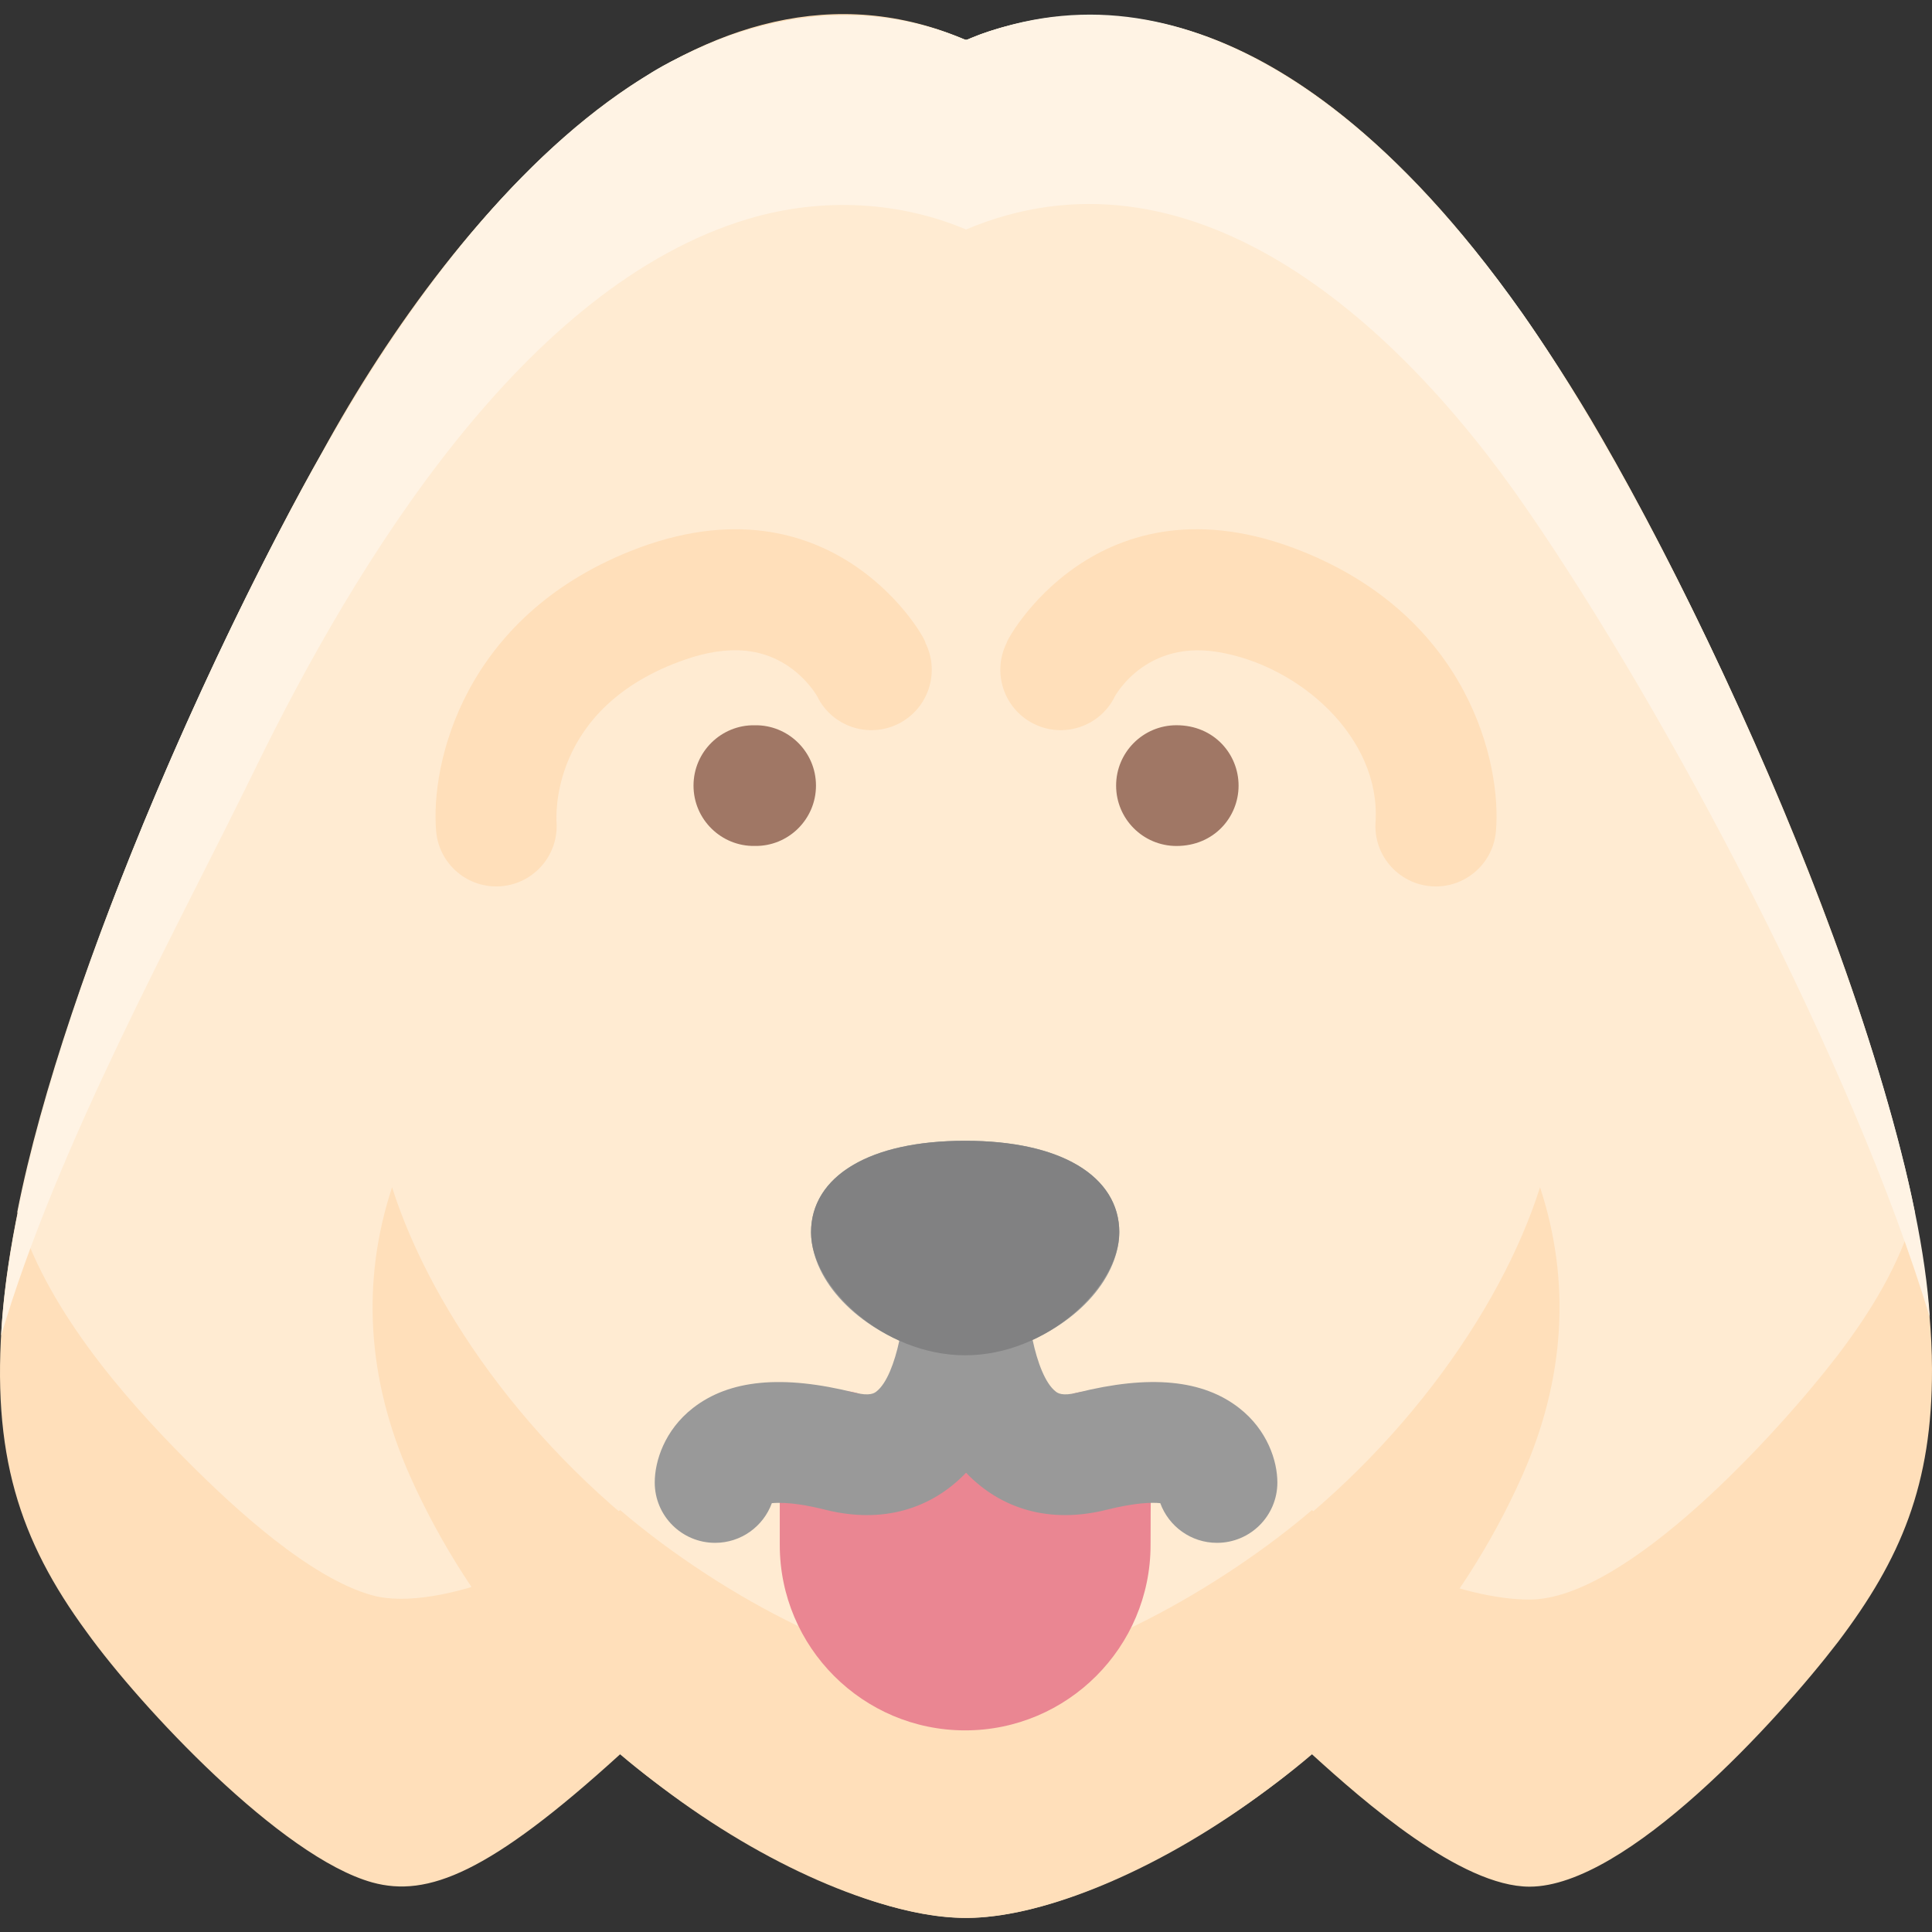 <svg id="Layer_1" enable-background="new 0 0 512.031 512.031" height="512" viewBox="0 0 512.031 512.031" width="512" xmlns="http://www.w3.org/2000/svg"><rect x="0" y="0" width="512.031" height="512.031" fill="#333333" stroke="none"/><path d="m512.03 362.706c.099 30.775-8.251 50.465-24.94 72.5-15.865 20.661-55.98 64.81-81.72 64.81-18.203 0-43.992-22.633-57.66-35.08-23.294 19.911-63.032 43.36-91.92 43.36-28.646 0-69.053-24.299-91.45-43.36-34.614 31.522-51.029 37.982-65.67 33.96-24.194-6.727-61.36-46.43-75.7-66.37-17.885-24.376-25.33-47.143-22.32-83.86 5.788-70.94 58.334-182.337 84.64-228.66 36.088-66.082 101.45-139.295 170.74-109.38 9.406-4.007 21.016-6.51 33.37-6.51 56.901 0 103.142 58.401 132.25 107.1 33.401 56.632 90.209 178.773 90.38 251.49z" fill="#ffdfba"/><path d="m507.47 321.206c-4.223 14.275-11.417 26.065-20.38 37.91-15.81 20.57-56.01 64.81-81.72 64.81-18.24 0-44.09-11.36-57.66-23.72-23.29 19.91-63.03 43.36-91.92 43.36-24.95 0-63.52-19.59-91.45-43.36-13.065 11.901-47.851 27.472-65.67 22.6-16.52-4.59-36.42-22.96-48.6-35.14-18.253-18.253-38.1-41.594-45.49-66.46 12.416-63.337 55.695-159.768 87.59-212.94 19.549-32.918 48.069-70.067 81.23-89.43 24.652-14.532 53.074-19.741 79.73-9.36 3.716 1.384 2.373 1.317 4.3.58 6.129-2.574 14.585-4.805 22.73-5.6 1.837 1.792 56.724-15.865 123.04 78.23 44.071 62.408 92.112 177.135 104.27 238.52z" fill="#ffebd2"/><path d="m403.43 391.106c-33.222 74.749-110.444 117.19-147.17 117.19-38.248 0-114.792-43.305-147.63-117.19-11.38-25.6-12.91-51.57-4.72-76.45 10.536 33.216 38.728 73.047 79.72 100.92 19.211 13.065 49.614 28.65 72.63 28.65 18.24 0 46.57-11.24 72.17-28.65 41.061-27.933 69.207-67.775 79.72-100.92 8.19 24.88 6.66 50.85-4.72 76.45z" fill="#ffdfba"/><path d="m302.47 376.206c-6.264-9.96-20.826-9.981-27.08 0h-39.11c-8.437-13.643-29.62-7.702-29.62 8.4v24.85c0 27.1 22.04 49.14 49.13 49.14 27.1 0 49.14-22.04 49.14-49.14 0-25.86.825-28.05-2.46-33.25z" fill="#ea8692"/><path d="m511.45 349.136c-20.262-67.029-69.185-159.683-106.87-214.31-35.659-51.872-90.054-98.627-148.55-74.01-17.06-7.2-37.52-8.83-57.79-2.79-59.03 17.66-103.72 90.56-130.79 146.08-21.048 43.099-52.253 99.304-67.16 149.92 3.794-73.71 63.775-202.409 98.49-256.37 18.916-29.452 43.087-59.43 72.91-77.8 6.219-4.152 19.887-10.147 23.74-11.09 20.818-6.832 40.707-5.908 57.7.71 5.162 1.922-.078 1.33 12.94-2.36 55.056-15.81 104.158 28.875 137.5 76.09 45.495 65.43 103.679 198.715 107.88 265.93z" fill="#fff3e4"/><path d="m181.715 174.757c5.06-1.733 10.475-2.8 15.8-2.296 14.928 1.419 20.648 15.2 19.116 12.207 3.951 7.901 13.562 11.107 21.464 7.152 7.903-3.951 11.108-13.563 7.155-21.466.789 0-23.983-45.975-78.241-24.268-44.185 17.674-52.955 56.269-51.419 74.208.755 8.819 8.522 15.334 17.307 14.576 8.805-.754 15.331-8.502 14.577-17.307.1 0-2.481-30.134 34.241-42.806z" fill="#ffdfba"/><path d="m311.8 224.206c9.916 0 16.455-7.625 16.455-16 0-8.321-6.488-16-16.455-16-8.837 0-16 7.164-16 16s7.163 16 16 16z" fill="#a07765"/><path d="m345.046 146.085c-54.307-21.723-78.758 24.268-78.241 24.268-3.952 7.903-.748 17.515 7.155 21.466 7.902 3.956 17.513.749 21.464-7.152-1.15 2.247 6.531-15.259 27.232-11.884 21.711 3.495 43.255 22.652 41.91 44.973l.015-.192c-.801 9.364 6.586 17.366 15.96 17.366 8.22.001 15.209-6.296 15.924-14.636 1.536-17.94-7.234-56.535-51.419-74.209z" fill="#ffdfba"/><path d="m200.028 192.218c-8.81-.168-16.228 6.981-16.228 15.988 0 9.024 7.433 16.156 16.228 15.988 8.809.169 16.228-6.98 16.228-15.988-.001-9.023-7.434-16.156-16.228-15.988z" fill="#a07765"/><path d="m328.426 373.175c-9.673-7.554-23.709-8.889-42.908-4.09-4.041 1.011-5.228.095-5.734-.3-2.779-2.155-4.858-7.765-6.118-13.67 32.411-15.039 33.996-52.779-17.874-52.779-52.177 0-50.174 38.187-17.446 52.972-1.264 5.84-3.326 11.347-6.074 13.478-.506.393-1.691 1.31-5.735.3-19.201-4.798-33.235-3.462-42.906 4.089-7.454 5.82-10.11 14.002-10.11 19.718 0 8.837 7.164 16 16 16 6.91 0 12.796-4.38 15.035-10.515 4.405-.39 9.871.665 14.22 1.753 15.036 3.759 27.974-.143 37.252-9.816 9.257 9.65 22.187 13.579 37.251 9.816 7.72-1.93 12.075-1.972 14.222-1.753 2.239 6.135 8.126 10.515 15.035 10.515 8.837 0 16-7.163 16-16-.001-5.717-2.657-13.899-10.11-19.718zm-122.927 20.54c.014-.272.021-.547.021-.823 0 .198 0 .482-.021.823z" fill="#999"/><path d="m255.792 359.188c-21.759 0-40.852-18.232-40.852-32.567 0-14.979 15.653-24.284 40.852-24.284s40.852 9.305 40.852 24.284c0 14.294-19.044 32.567-40.852 32.567zm13.56-22.834h.011z" fill="#818182"/></svg>